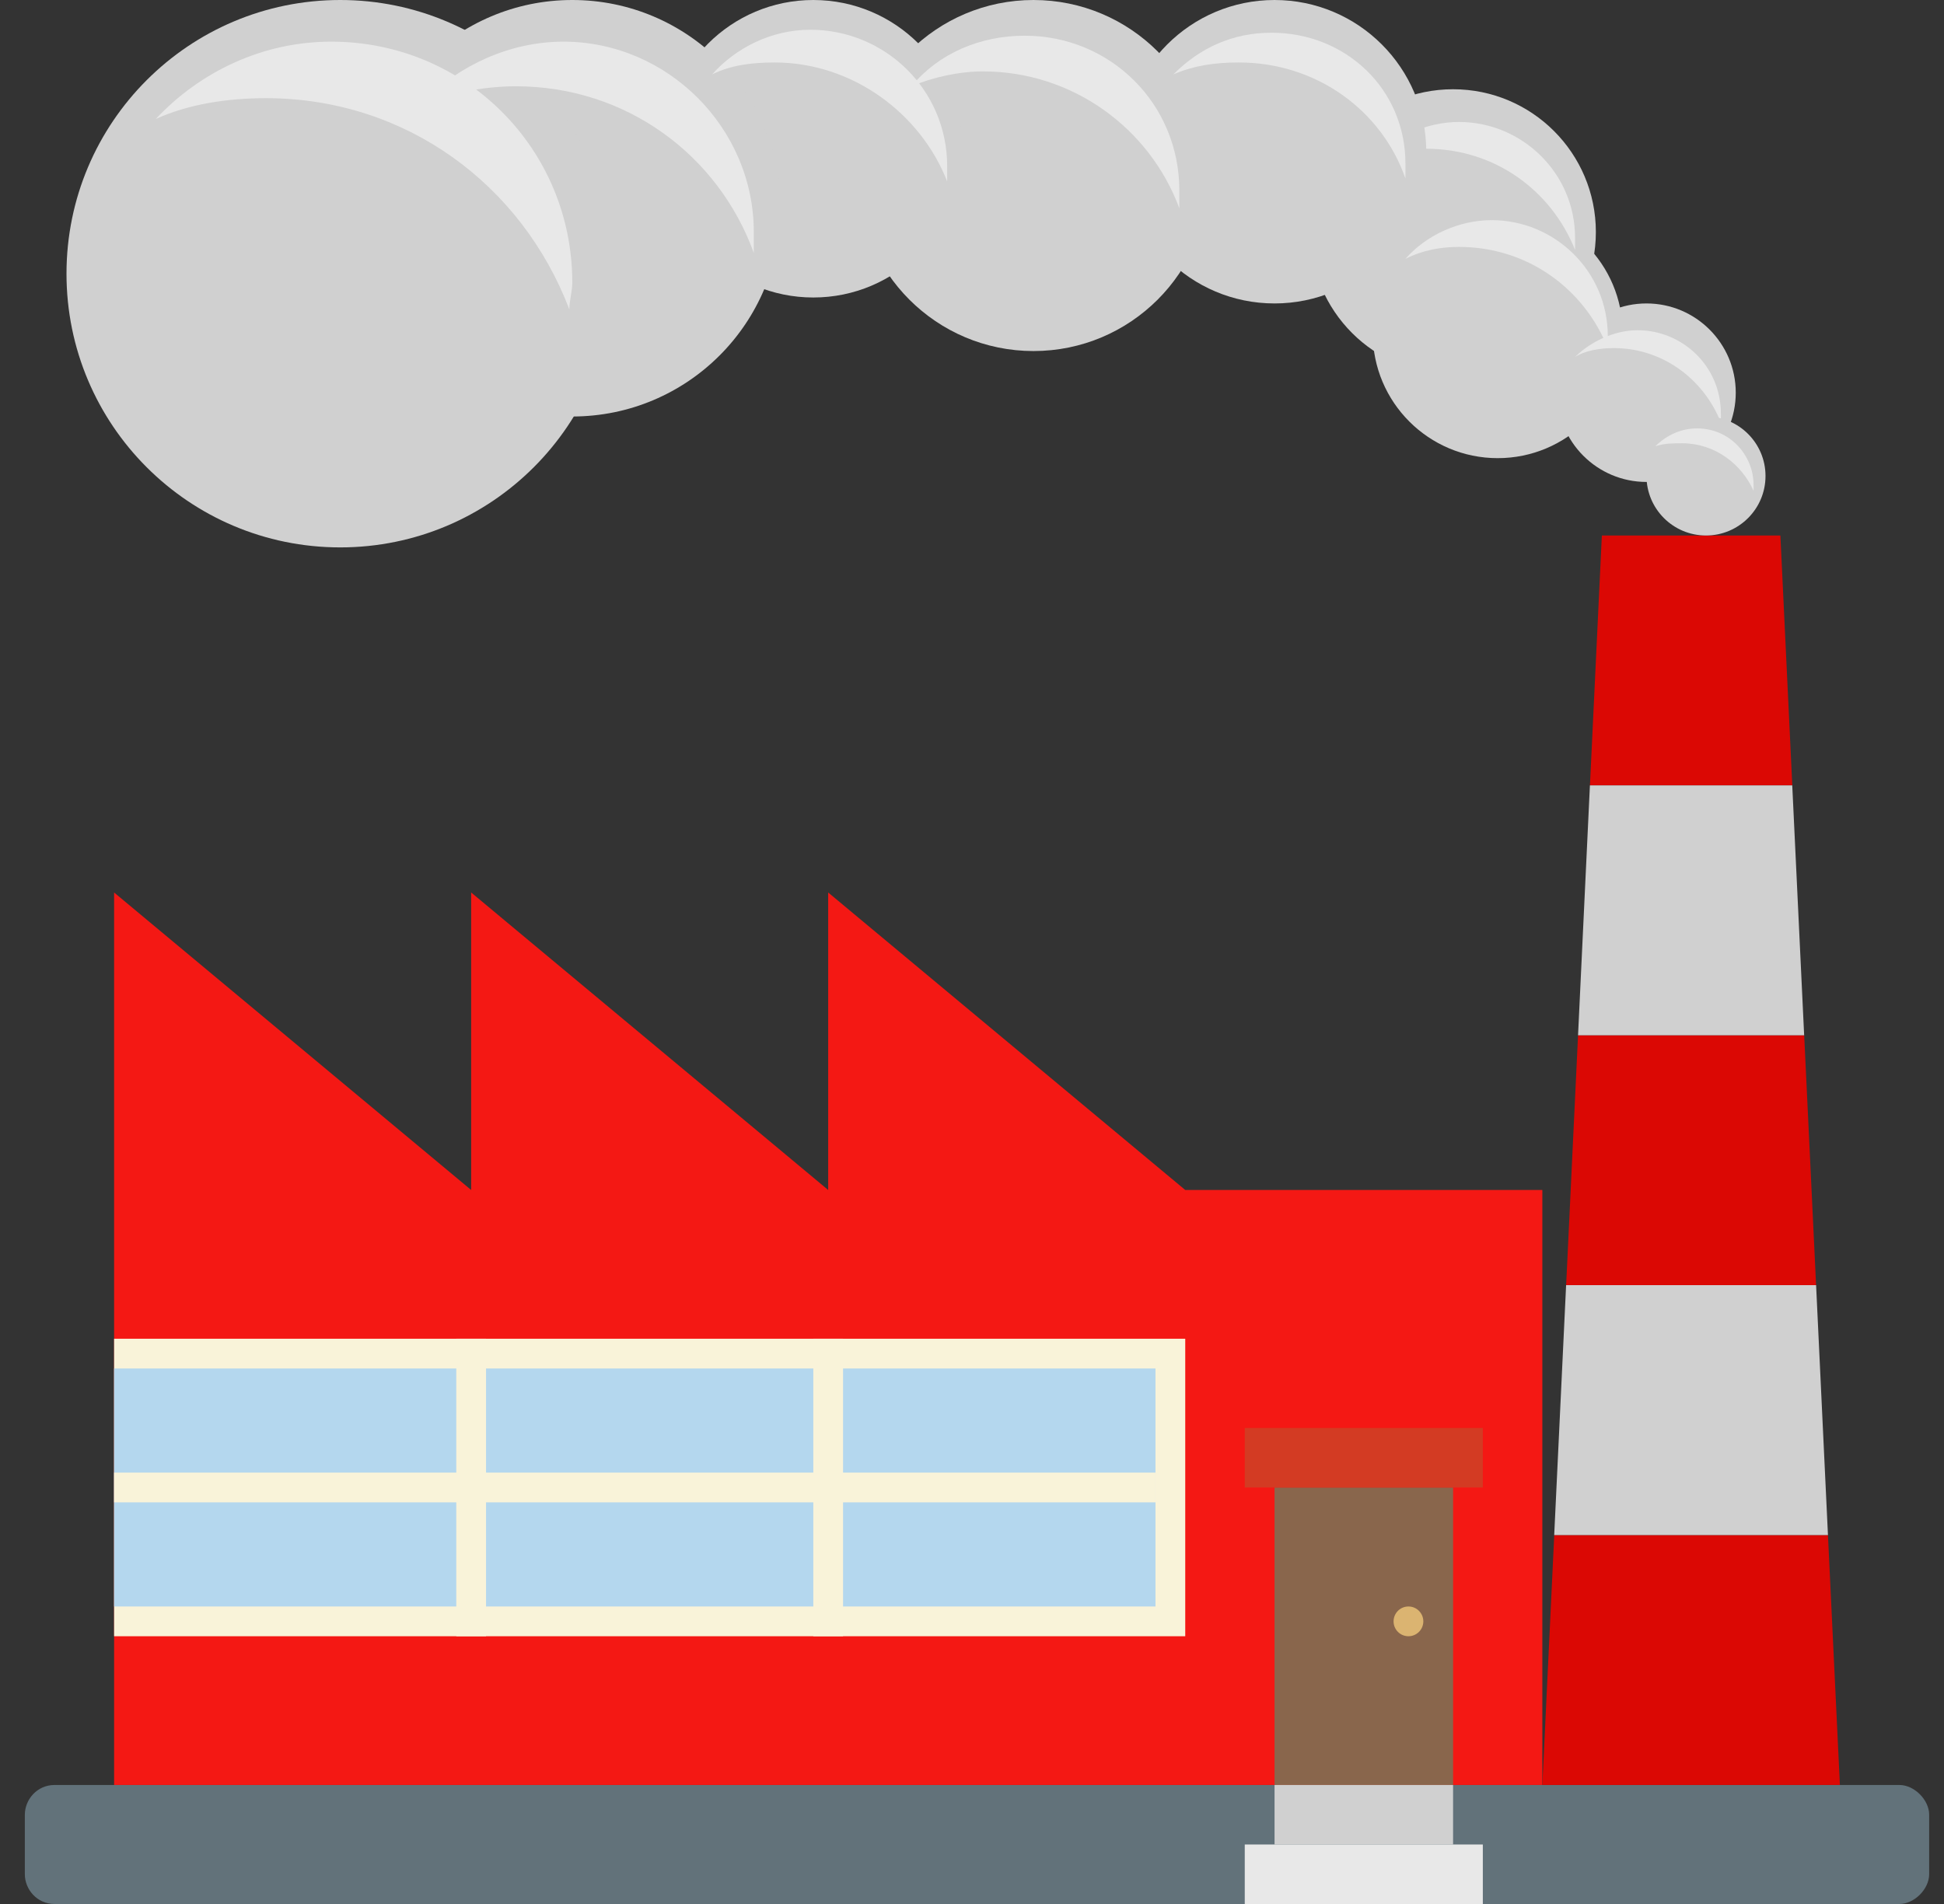 <svg width="49" height="48" viewBox="0 0 49 48" fill="none" xmlns="http://www.w3.org/2000/svg">
<rect x="0" y="0" width="49" height="48" fill="#333333" stroke="none"/>
<g clip-path="url(#clip0)">
<path d="M41.501 12.15C42.743 12.15 43.751 11.143 43.751 9.9C43.751 8.658 42.743 7.65 41.501 7.65C40.258 7.65 39.251 8.658 39.251 9.9C39.251 11.143 40.258 12.15 41.501 12.15Z" fill="#D0D0D0"/>
<path d="M37.751 11.55C39.49 11.55 40.901 10.14 40.901 8.4C40.901 6.66 39.49 5.25 37.751 5.25C36.011 5.25 34.601 6.66 34.601 8.4C34.601 10.14 36.011 11.55 37.751 11.55Z" fill="#D0D0D0"/>
<path d="M36.626 9.45C38.614 9.45 40.225 7.838 40.225 5.85C40.225 3.862 38.614 2.25 36.626 2.25C34.637 2.25 33.026 3.862 33.026 5.85C33.026 7.838 34.637 9.45 36.626 9.45Z" fill="#D0D0D0"/>
<path d="M35.951 3.75C37.676 3.75 39.101 4.8 39.701 6.3V6C39.701 4.35 38.351 3.075 36.776 3.075C35.951 3.075 35.126 3.45 34.601 4.05C34.976 3.825 35.426 3.75 35.951 3.75Z" fill="#E8E8E8"/>
<path d="M36.776 6.225C38.501 6.225 39.926 7.275 40.526 8.775V8.475C40.526 6.825 39.176 5.55 37.601 5.55C36.776 5.55 35.951 5.925 35.426 6.525C35.876 6.3 36.326 6.225 36.776 6.225Z" fill="#E8E8E8"/>
<path d="M40.676 8.775C41.876 8.775 42.926 9.525 43.376 10.65V10.425C43.376 9.225 42.401 8.325 41.276 8.325C40.676 8.325 40.076 8.625 39.701 9C39.926 8.85 40.301 8.775 40.676 8.775Z" fill="#E8E8E8"/>
<path d="M47.876 45H1.376C0.926 45 0.626 45.375 0.626 45.75V47.25C0.626 47.625 0.926 48 1.376 48H47.876C48.251 48 48.626 47.625 48.626 47.25V45.75C48.626 45.375 48.251 45 47.876 45Z" fill="#62727A"/>
<path d="M29.875 30L20.875 22.5V30L11.876 22.5V30L2.876 22.5V45H38.876V30H29.875Z" fill="#F41814"/>
<path d="M39.476 32.4H45.776L45.476 26.1H39.776L39.476 32.4Z" fill="#DB0804"/>
<path d="M45.176 19.8L44.876 13.5H40.376L40.076 19.8H45.176Z" fill="#DB0804"/>
<path d="M39.176 38.7L38.876 45H46.376L46.075 38.7H39.176Z" fill="#DB0804"/>
<path d="M45.175 19.8H40.075L39.776 26.1H45.475L45.175 19.8Z" fill="#D0D0D0"/>
<path d="M39.175 38.699H46.075L45.776 32.399H39.475L39.175 38.699Z" fill="#D0D0D0"/>
<path d="M2.876 33.75H29.875V41.25H2.876V33.75Z" fill="#F9F3D9"/>
<path d="M2.876 34.5H29.125V40.5H2.876V34.5Z" fill="#B4D7EE"/>
<path d="M32.126 37.5H36.626V45H32.126V37.5Z" fill="#89664C"/>
<path d="M31.375 36H37.376V37.5H31.375V36Z" fill="#D33B23"/>
<path d="M2.876 37.125H29.125V37.875H2.876V37.125Z" fill="#F9F3D9"/>
<path d="M11.501 33.75H12.251V41.25H11.501V33.75Z" fill="#F9F3D9"/>
<path d="M20.5 33.75H21.25V41.25H20.5V33.75Z" fill="#F9F3D9"/>
<path d="M35.501 41.25C35.708 41.25 35.876 41.082 35.876 40.875C35.876 40.668 35.708 40.5 35.501 40.5C35.293 40.5 35.126 40.668 35.126 40.875C35.126 41.082 35.293 41.25 35.501 41.25Z" fill="#DBB471"/>
<path d="M32.126 45H36.626V46.5H32.126V45Z" fill="#D0D0D0"/>
<path d="M31.375 46.5H37.376V48H31.375V46.5Z" fill="#E8E8E8"/>
<path d="M43.001 13.5C43.829 13.5 44.501 12.828 44.501 12C44.501 11.172 43.829 10.5 43.001 10.5C42.172 10.5 41.501 11.172 41.501 12C41.501 12.828 42.172 13.5 43.001 13.5Z" fill="#D0D0D0"/>
<path d="M32.126 7.65C34.238 7.65 35.95 5.937 35.95 3.825C35.95 1.713 34.238 0 32.126 0C30.013 0 28.3 1.713 28.3 3.825C28.3 5.937 30.013 7.65 32.126 7.65Z" fill="#D0D0D0"/>
<path d="M26.05 8.85C28.494 8.85 30.476 6.869 30.476 4.425C30.476 1.981 28.494 0 26.05 0C23.607 0 21.625 1.981 21.625 4.425C21.625 6.869 23.607 8.85 26.05 8.85Z" fill="#D0D0D0"/>
<path d="M20.5 7.5C22.572 7.5 24.25 5.821 24.25 3.75C24.25 1.679 22.572 0 20.5 0C18.43 0 16.75 1.679 16.75 3.75C16.75 5.821 18.43 7.5 20.5 7.5Z" fill="#D0D0D0"/>
<path d="M14.425 10.5C17.325 10.5 19.675 8.149 19.675 5.25C19.675 2.351 17.325 0 14.425 0C11.526 0 9.176 2.351 9.176 5.25C9.176 8.149 11.526 10.5 14.425 10.5Z" fill="#D0D0D0"/>
<path d="M8.576 13.8C12.386 13.8 15.476 10.711 15.476 6.9C15.476 3.089 12.386 0 8.576 0C4.765 0 1.676 3.089 1.676 6.9C1.676 10.711 4.765 13.8 8.576 13.8Z" fill="#D0D0D0"/>
<path d="M6.701 2.475C10.226 2.475 13.15 4.65 14.351 7.8C14.351 7.575 14.425 7.35 14.425 7.125C14.425 3.75 11.726 1.05 8.351 1.05C6.626 1.05 5.051 1.8 3.926 3C4.751 2.625 5.726 2.475 6.701 2.475Z" fill="#E8E8E8"/>
<path d="M13.001 2.175C15.775 2.175 18.101 3.9 19 6.375V5.85C19 3.225 16.826 1.05 14.2 1.05C12.851 1.05 11.575 1.65 10.675 2.55C11.501 2.325 12.251 2.175 13.001 2.175Z" fill="#E8E8E8"/>
<path d="M19.526 1.575C21.476 1.575 23.201 2.85 23.875 4.575V4.2C23.875 2.25 22.3 0.75 20.425 0.75C19.451 0.75 18.55 1.2 17.951 1.875C18.401 1.65 18.925 1.575 19.526 1.575Z" fill="#E8E8E8"/>
<path d="M24.776 1.8C27.026 1.8 28.976 3.225 29.726 5.25V4.8C29.726 2.625 28 0.9 25.826 0.9C24.701 0.9 23.651 1.35 22.976 2.175C23.5 1.95 24.175 1.8 24.776 1.8Z" fill="#E8E8E8"/>
<path d="M31.226 1.575C33.175 1.575 34.825 2.775 35.425 4.5V4.125C35.425 2.25 33.925 0.825 32.05 0.825C31.076 0.825 30.25 1.2 29.576 1.875C30.101 1.65 30.625 1.575 31.226 1.575Z" fill="#E8E8E8"/>
<path d="M42.401 11.175C43.225 11.175 43.901 11.7 44.2 12.375V12.225C44.2 11.475 43.6 10.8 42.776 10.8C42.401 10.8 42.026 10.95 41.725 11.25C41.95 11.175 42.175 11.175 42.401 11.175Z" fill="#E8E8E8"/>
</g>
<defs>
<clipPath id="clip0">
<rect width="48" height="48" fill="white" transform="translate(0.626)"/>
</clipPath>
</defs>
</svg>
